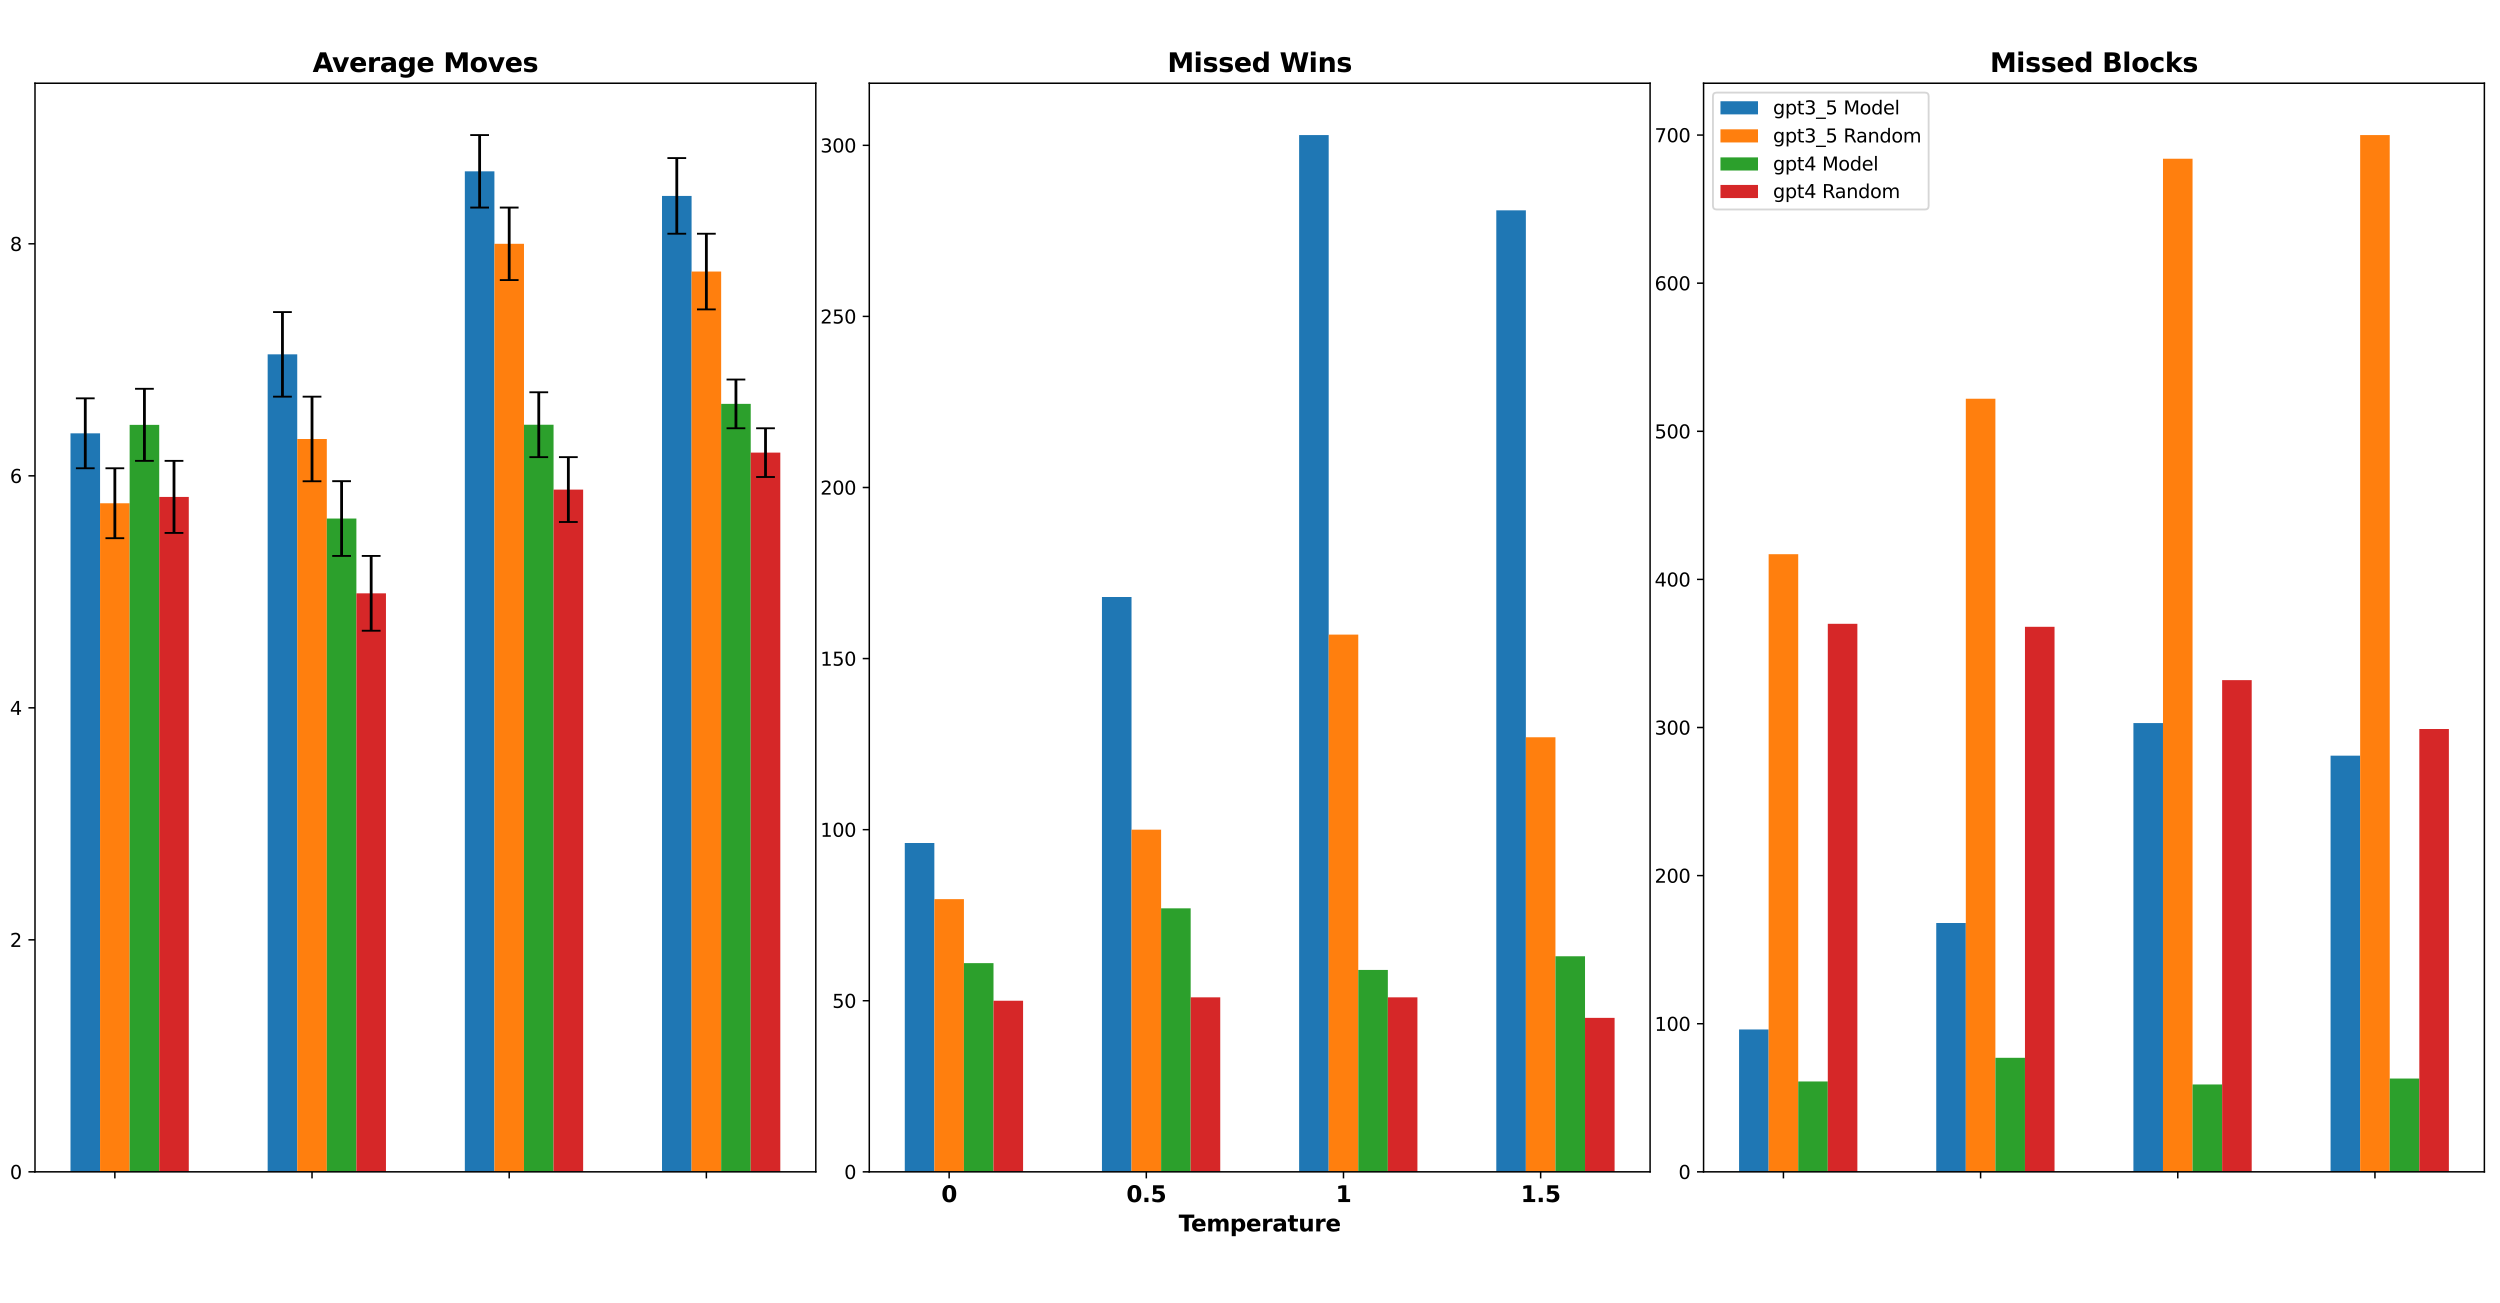 <?xml version="1.0" encoding="utf-8" standalone="no"?>
<!DOCTYPE svg PUBLIC "-//W3C//DTD SVG 1.1//EN"
  "http://www.w3.org/Graphics/SVG/1.1/DTD/svg11.dtd">
<svg xmlns:xlink="http://www.w3.org/1999/xlink" width="1332pt" height="694.08pt" viewBox="0 0 1332 694.08" xmlns="http://www.w3.org/2000/svg" version="1.1">
 <defs>
  <style type="text/css">*{stroke-linejoin: round; stroke-linecap: butt}</style>
 </defs>
 <g id="figure_1">
  <g id="patch_1">
   <path d="M 0 694.08 
L 1332 694.08 
L 1332 0 
L 0 0 
z
" style="fill: #ffffff"/>
  </g>
  <g id="axes_1">
   <g id="patch_2">
    <path d="M 18.646 624.351 
L 434.658 624.351 
L 434.658 44.344 
L 18.646 44.344 
z
" style="fill: #ffffff"/>
   </g>
   <g id="patch_3">
    <path d="M 37.556 624.351 
L 53.314 624.351 
L 53.314 230.863 
L 37.556 230.863 
z
" clip-path="url(#pabd23b7f1b)" style="fill: #1f77b4"/>
   </g>
   <g id="patch_4">
    <path d="M 142.609 624.351 
L 158.367 624.351 
L 158.367 188.803 
L 142.609 188.803 
z
" clip-path="url(#pabd23b7f1b)" style="fill: #1f77b4"/>
   </g>
   <g id="patch_5">
    <path d="M 247.663 624.351 
L 263.421 624.351 
L 263.421 91.278 
L 247.663 91.278 
z
" clip-path="url(#pabd23b7f1b)" style="fill: #1f77b4"/>
   </g>
   <g id="patch_6">
    <path d="M 352.716 624.351 
L 368.474 624.351 
L 368.474 104.378 
L 352.716 104.378 
z
" clip-path="url(#pabd23b7f1b)" style="fill: #1f77b4"/>
   </g>
   <g id="patch_7">
    <path d="M 53.314 624.351 
L 69.072 624.351 
L 69.072 268.127 
L 53.314 268.127 
z
" clip-path="url(#pabd23b7f1b)" style="fill: #ff7f0e"/>
   </g>
   <g id="patch_8">
    <path d="M 158.367 624.351 
L 174.125 624.351 
L 174.125 233.885 
L 158.367 233.885 
z
" clip-path="url(#pabd23b7f1b)" style="fill: #ff7f0e"/>
   </g>
   <g id="patch_9">
    <path d="M 263.421 624.351 
L 279.179 624.351 
L 279.179 129.906 
L 263.421 129.906 
z
" clip-path="url(#pabd23b7f1b)" style="fill: #ff7f0e"/>
   </g>
   <g id="patch_10">
    <path d="M 368.474 624.351 
L 384.232 624.351 
L 384.232 144.686 
L 368.474 144.686 
z
" clip-path="url(#pabd23b7f1b)" style="fill: #ff7f0e"/>
   </g>
   <g id="patch_11">
    <path d="M 69.072 624.351 
L 84.83 624.351 
L 84.83 226.36 
L 69.072 226.36 
z
" clip-path="url(#pabd23b7f1b)" style="fill: #2ca02c"/>
   </g>
   <g id="patch_12">
    <path d="M 174.125 624.351 
L 189.883 624.351 
L 189.883 276.288 
L 174.125 276.288 
z
" clip-path="url(#pabd23b7f1b)" style="fill: #2ca02c"/>
   </g>
   <g id="patch_13">
    <path d="M 279.179 624.351 
L 294.937 624.351 
L 294.937 226.281 
L 279.179 226.281 
z
" clip-path="url(#pabd23b7f1b)" style="fill: #2ca02c"/>
   </g>
   <g id="patch_14">
    <path d="M 384.232 624.351 
L 399.99 624.351 
L 399.99 215.198 
L 384.232 215.198 
z
" clip-path="url(#pabd23b7f1b)" style="fill: #2ca02c"/>
   </g>
   <g id="patch_15">
    <path d="M 84.83 624.351 
L 100.588 624.351 
L 100.588 264.755 
L 84.83 264.755 
z
" clip-path="url(#pabd23b7f1b)" style="fill: #d62728"/>
   </g>
   <g id="patch_16">
    <path d="M 189.883 624.351 
L 205.641 624.351 
L 205.641 316.136 
L 189.883 316.136 
z
" clip-path="url(#pabd23b7f1b)" style="fill: #d62728"/>
   </g>
   <g id="patch_17">
    <path d="M 294.937 624.351 
L 310.695 624.351 
L 310.695 260.85 
L 294.937 260.85 
z
" clip-path="url(#pabd23b7f1b)" style="fill: #d62728"/>
   </g>
   <g id="patch_18">
    <path d="M 399.99 624.351 
L 415.748 624.351 
L 415.748 241.156 
L 399.99 241.156 
z
" clip-path="url(#pabd23b7f1b)" style="fill: #d62728"/>
   </g>
   <g id="matplotlib.axis_1">
    <g id="xtick_1">
     <g id="line2d_1">
      <defs>
       <path id="mb12dd2decf" d="M 0 0 
L 0 3.5 
" style="stroke: #000000; stroke-width: 0.8"/>
      </defs>
      <g>
       <use xlink:href="#mb12dd2decf" x="61.193" y="624.351" style="stroke: #000000; stroke-width: 0.8"/>
      </g>
     </g>
    </g>
    <g id="xtick_2">
     <g id="line2d_2">
      <g>
       <use xlink:href="#mb12dd2decf" x="166.246" y="624.351" style="stroke: #000000; stroke-width: 0.8"/>
      </g>
     </g>
    </g>
    <g id="xtick_3">
     <g id="line2d_3">
      <g>
       <use xlink:href="#mb12dd2decf" x="271.3" y="624.351" style="stroke: #000000; stroke-width: 0.8"/>
      </g>
     </g>
    </g>
    <g id="xtick_4">
     <g id="line2d_4">
      <g>
       <use xlink:href="#mb12dd2decf" x="376.353" y="624.351" style="stroke: #000000; stroke-width: 0.8"/>
      </g>
     </g>
    </g>
   </g>
   <g id="matplotlib.axis_2">
    <g id="ytick_1">
     <g id="line2d_5">
      <defs>
       <path id="m18d00d51e4" d="M 0 0 
L -3.5 0 
" style="stroke: #000000; stroke-width: 0.8"/>
      </defs>
      <g>
       <use xlink:href="#m18d00d51e4" x="18.646" y="624.351" style="stroke: #000000; stroke-width: 0.8"/>
      </g>
     </g>
     <g id="text_1">
      <!-- 0 -->
      <g transform="translate(5.284 628.15) scale(0.1 -0.1)">
       <defs>
        <path id="DejaVuSans-30" d="M 2034 4250 
Q 1547 4250 1301 3770 
Q 1056 3291 1056 2328 
Q 1056 1369 1301 889 
Q 1547 409 2034 409 
Q 2525 409 2770 889 
Q 3016 1369 3016 2328 
Q 3016 3291 2770 3770 
Q 2525 4250 2034 4250 
z
M 2034 4750 
Q 2819 4750 3233 4129 
Q 3647 3509 3647 2328 
Q 3647 1150 3233 529 
Q 2819 -91 2034 -91 
Q 1250 -91 836 529 
Q 422 1150 422 2328 
Q 422 3509 836 4129 
Q 1250 4750 2034 4750 
z
" transform="scale(0.016)"/>
       </defs>
       <use xlink:href="#DejaVuSans-30"/>
      </g>
     </g>
    </g>
    <g id="ytick_2">
     <g id="line2d_6">
      <g>
       <use xlink:href="#m18d00d51e4" x="18.646" y="500.74" style="stroke: #000000; stroke-width: 0.8"/>
      </g>
     </g>
     <g id="text_2">
      <!-- 2 -->
      <g transform="translate(5.284 504.539) scale(0.1 -0.1)">
       <defs>
        <path id="DejaVuSans-32" d="M 1228 531 
L 3431 531 
L 3431 0 
L 469 0 
L 469 531 
Q 828 903 1448 1529 
Q 2069 2156 2228 2338 
Q 2531 2678 2651 2914 
Q 2772 3150 2772 3378 
Q 2772 3750 2511 3984 
Q 2250 4219 1831 4219 
Q 1534 4219 1204 4116 
Q 875 4013 500 3803 
L 500 4441 
Q 881 4594 1212 4672 
Q 1544 4750 1819 4750 
Q 2544 4750 2975 4387 
Q 3406 4025 3406 3419 
Q 3406 3131 3298 2873 
Q 3191 2616 2906 2266 
Q 2828 2175 2409 1742 
Q 1991 1309 1228 531 
z
" transform="scale(0.016)"/>
       </defs>
       <use xlink:href="#DejaVuSans-32"/>
      </g>
     </g>
    </g>
    <g id="ytick_3">
     <g id="line2d_7">
      <g>
       <use xlink:href="#m18d00d51e4" x="18.646" y="377.128" style="stroke: #000000; stroke-width: 0.8"/>
      </g>
     </g>
     <g id="text_3">
      <!-- 4 -->
      <g transform="translate(5.284 380.928) scale(0.1 -0.1)">
       <defs>
        <path id="DejaVuSans-34" d="M 2419 4116 
L 825 1625 
L 2419 1625 
L 2419 4116 
z
M 2253 4666 
L 3047 4666 
L 3047 1625 
L 3713 1625 
L 3713 1100 
L 3047 1100 
L 3047 0 
L 2419 0 
L 2419 1100 
L 313 1100 
L 313 1709 
L 2253 4666 
z
" transform="scale(0.016)"/>
       </defs>
       <use xlink:href="#DejaVuSans-34"/>
      </g>
     </g>
    </g>
    <g id="ytick_4">
     <g id="line2d_8">
      <g>
       <use xlink:href="#m18d00d51e4" x="18.646" y="253.517" style="stroke: #000000; stroke-width: 0.8"/>
      </g>
     </g>
     <g id="text_4">
      <!-- 6 -->
      <g transform="translate(5.284 257.316) scale(0.1 -0.1)">
       <defs>
        <path id="DejaVuSans-36" d="M 2113 2584 
Q 1688 2584 1439 2293 
Q 1191 2003 1191 1497 
Q 1191 994 1439 701 
Q 1688 409 2113 409 
Q 2538 409 2786 701 
Q 3034 994 3034 1497 
Q 3034 2003 2786 2293 
Q 2538 2584 2113 2584 
z
M 3366 4563 
L 3366 3988 
Q 3128 4100 2886 4159 
Q 2644 4219 2406 4219 
Q 1781 4219 1451 3797 
Q 1122 3375 1075 2522 
Q 1259 2794 1537 2939 
Q 1816 3084 2150 3084 
Q 2853 3084 3261 2657 
Q 3669 2231 3669 1497 
Q 3669 778 3244 343 
Q 2819 -91 2113 -91 
Q 1303 -91 875 529 
Q 447 1150 447 2328 
Q 447 3434 972 4092 
Q 1497 4750 2381 4750 
Q 2619 4750 2861 4703 
Q 3103 4656 3366 4563 
z
" transform="scale(0.016)"/>
       </defs>
       <use xlink:href="#DejaVuSans-36"/>
      </g>
     </g>
    </g>
    <g id="ytick_5">
     <g id="line2d_9">
      <g>
       <use xlink:href="#m18d00d51e4" x="18.646" y="129.906" style="stroke: #000000; stroke-width: 0.8"/>
      </g>
     </g>
     <g id="text_5">
      <!-- 8 -->
      <g transform="translate(5.284 133.705) scale(0.1 -0.1)">
       <defs>
        <path id="DejaVuSans-38" d="M 2034 2216 
Q 1584 2216 1326 1975 
Q 1069 1734 1069 1313 
Q 1069 891 1326 650 
Q 1584 409 2034 409 
Q 2484 409 2743 651 
Q 3003 894 3003 1313 
Q 3003 1734 2745 1975 
Q 2488 2216 2034 2216 
z
M 1403 2484 
Q 997 2584 770 2862 
Q 544 3141 544 3541 
Q 544 4100 942 4425 
Q 1341 4750 2034 4750 
Q 2731 4750 3128 4425 
Q 3525 4100 3525 3541 
Q 3525 3141 3298 2862 
Q 3072 2584 2669 2484 
Q 3125 2378 3379 2068 
Q 3634 1759 3634 1313 
Q 3634 634 3220 271 
Q 2806 -91 2034 -91 
Q 1263 -91 848 271 
Q 434 634 434 1313 
Q 434 1759 690 2068 
Q 947 2378 1403 2484 
z
M 1172 3481 
Q 1172 3119 1398 2916 
Q 1625 2713 2034 2713 
Q 2441 2713 2670 2916 
Q 2900 3119 2900 3481 
Q 2900 3844 2670 4047 
Q 2441 4250 2034 4250 
Q 1625 4250 1398 4047 
Q 1172 3844 1172 3481 
z
" transform="scale(0.016)"/>
       </defs>
       <use xlink:href="#DejaVuSans-38"/>
      </g>
     </g>
    </g>
   </g>
   <g id="LineCollection_1">
    <path d="M 45.435 249.495 
L 45.435 212.231 
" clip-path="url(#pabd23b7f1b)" style="fill: none; stroke: #000000; stroke-width: 1.5"/>
    <path d="M 150.488 211.344 
L 150.488 166.262 
" clip-path="url(#pabd23b7f1b)" style="fill: none; stroke: #000000; stroke-width: 1.5"/>
    <path d="M 255.542 110.592 
L 255.542 71.963 
" clip-path="url(#pabd23b7f1b)" style="fill: none; stroke: #000000; stroke-width: 1.5"/>
    <path d="M 360.595 124.532 
L 360.595 84.224 
" clip-path="url(#pabd23b7f1b)" style="fill: none; stroke: #000000; stroke-width: 1.5"/>
   </g>
   <g id="line2d_10">
    <defs>
     <path id="m3bf0e0db6a" d="M 5 0 
L -5 -0 
" style="stroke: #000000"/>
    </defs>
    <g clip-path="url(#pabd23b7f1b)">
     <use xlink:href="#m3bf0e0db6a" x="45.435" y="249.495" style="stroke: #000000"/>
     <use xlink:href="#m3bf0e0db6a" x="150.488" y="211.344" style="stroke: #000000"/>
     <use xlink:href="#m3bf0e0db6a" x="255.542" y="110.592" style="stroke: #000000"/>
     <use xlink:href="#m3bf0e0db6a" x="360.595" y="124.532" style="stroke: #000000"/>
    </g>
   </g>
   <g id="line2d_11">
    <g clip-path="url(#pabd23b7f1b)">
     <use xlink:href="#m3bf0e0db6a" x="45.435" y="212.231" style="stroke: #000000"/>
     <use xlink:href="#m3bf0e0db6a" x="150.488" y="166.262" style="stroke: #000000"/>
     <use xlink:href="#m3bf0e0db6a" x="255.542" y="71.963" style="stroke: #000000"/>
     <use xlink:href="#m3bf0e0db6a" x="360.595" y="84.224" style="stroke: #000000"/>
    </g>
   </g>
   <g id="LineCollection_2">
    <path d="M 61.193 286.759 
L 61.193 249.495 
" clip-path="url(#pabd23b7f1b)" style="fill: none; stroke: #000000; stroke-width: 1.5"/>
    <path d="M 166.246 256.426 
L 166.246 211.344 
" clip-path="url(#pabd23b7f1b)" style="fill: none; stroke: #000000; stroke-width: 1.5"/>
    <path d="M 271.3 149.22 
L 271.3 110.592 
" clip-path="url(#pabd23b7f1b)" style="fill: none; stroke: #000000; stroke-width: 1.5"/>
    <path d="M 376.353 164.84 
L 376.353 124.532 
" clip-path="url(#pabd23b7f1b)" style="fill: none; stroke: #000000; stroke-width: 1.5"/>
   </g>
   <g id="line2d_12">
    <g clip-path="url(#pabd23b7f1b)">
     <use xlink:href="#m3bf0e0db6a" x="61.193" y="286.759" style="stroke: #000000"/>
     <use xlink:href="#m3bf0e0db6a" x="166.246" y="256.426" style="stroke: #000000"/>
     <use xlink:href="#m3bf0e0db6a" x="271.3" y="149.22" style="stroke: #000000"/>
     <use xlink:href="#m3bf0e0db6a" x="376.353" y="164.84" style="stroke: #000000"/>
    </g>
   </g>
   <g id="line2d_13">
    <g clip-path="url(#pabd23b7f1b)">
     <use xlink:href="#m3bf0e0db6a" x="61.193" y="249.495" style="stroke: #000000"/>
     <use xlink:href="#m3bf0e0db6a" x="166.246" y="211.344" style="stroke: #000000"/>
     <use xlink:href="#m3bf0e0db6a" x="271.3" y="110.592" style="stroke: #000000"/>
     <use xlink:href="#m3bf0e0db6a" x="376.353" y="124.532" style="stroke: #000000"/>
    </g>
   </g>
   <g id="LineCollection_3">
    <path d="M 76.951 245.557 
L 76.951 207.163 
" clip-path="url(#pabd23b7f1b)" style="fill: none; stroke: #000000; stroke-width: 1.5"/>
    <path d="M 182.004 296.212 
L 182.004 256.364 
" clip-path="url(#pabd23b7f1b)" style="fill: none; stroke: #000000; stroke-width: 1.5"/>
    <path d="M 287.058 243.565 
L 287.058 208.996 
" clip-path="url(#pabd23b7f1b)" style="fill: none; stroke: #000000; stroke-width: 1.5"/>
    <path d="M 392.111 228.177 
L 392.111 202.219 
" clip-path="url(#pabd23b7f1b)" style="fill: none; stroke: #000000; stroke-width: 1.5"/>
   </g>
   <g id="line2d_14">
    <g clip-path="url(#pabd23b7f1b)">
     <use xlink:href="#m3bf0e0db6a" x="76.951" y="245.557" style="stroke: #000000"/>
     <use xlink:href="#m3bf0e0db6a" x="182.004" y="296.212" style="stroke: #000000"/>
     <use xlink:href="#m3bf0e0db6a" x="287.058" y="243.565" style="stroke: #000000"/>
     <use xlink:href="#m3bf0e0db6a" x="392.111" y="228.177" style="stroke: #000000"/>
    </g>
   </g>
   <g id="line2d_15">
    <g clip-path="url(#pabd23b7f1b)">
     <use xlink:href="#m3bf0e0db6a" x="76.951" y="207.163" style="stroke: #000000"/>
     <use xlink:href="#m3bf0e0db6a" x="182.004" y="256.364" style="stroke: #000000"/>
     <use xlink:href="#m3bf0e0db6a" x="287.058" y="208.996" style="stroke: #000000"/>
     <use xlink:href="#m3bf0e0db6a" x="392.111" y="202.219" style="stroke: #000000"/>
    </g>
   </g>
   <g id="LineCollection_4">
    <path d="M 92.709 283.952 
L 92.709 245.557 
" clip-path="url(#pabd23b7f1b)" style="fill: none; stroke: #000000; stroke-width: 1.5"/>
    <path d="M 197.762 336.06 
L 197.762 296.212 
" clip-path="url(#pabd23b7f1b)" style="fill: none; stroke: #000000; stroke-width: 1.5"/>
    <path d="M 302.816 278.135 
L 302.816 243.565 
" clip-path="url(#pabd23b7f1b)" style="fill: none; stroke: #000000; stroke-width: 1.5"/>
    <path d="M 407.869 254.135 
L 407.869 228.177 
" clip-path="url(#pabd23b7f1b)" style="fill: none; stroke: #000000; stroke-width: 1.5"/>
   </g>
   <g id="line2d_16">
    <g clip-path="url(#pabd23b7f1b)">
     <use xlink:href="#m3bf0e0db6a" x="92.709" y="283.952" style="stroke: #000000"/>
     <use xlink:href="#m3bf0e0db6a" x="197.762" y="336.06" style="stroke: #000000"/>
     <use xlink:href="#m3bf0e0db6a" x="302.816" y="278.135" style="stroke: #000000"/>
     <use xlink:href="#m3bf0e0db6a" x="407.869" y="254.135" style="stroke: #000000"/>
    </g>
   </g>
   <g id="line2d_17">
    <g clip-path="url(#pabd23b7f1b)">
     <use xlink:href="#m3bf0e0db6a" x="92.709" y="245.557" style="stroke: #000000"/>
     <use xlink:href="#m3bf0e0db6a" x="197.762" y="296.212" style="stroke: #000000"/>
     <use xlink:href="#m3bf0e0db6a" x="302.816" y="243.565" style="stroke: #000000"/>
     <use xlink:href="#m3bf0e0db6a" x="407.869" y="228.177" style="stroke: #000000"/>
    </g>
   </g>
   <g id="patch_19">
    <path d="M 18.646 624.351 
L 18.646 44.344 
" style="fill: none; stroke: #000000; stroke-width: 0.8; stroke-linejoin: miter; stroke-linecap: square"/>
   </g>
   <g id="patch_20">
    <path d="M 434.658 624.351 
L 434.658 44.344 
" style="fill: none; stroke: #000000; stroke-width: 0.8; stroke-linejoin: miter; stroke-linecap: square"/>
   </g>
   <g id="patch_21">
    <path d="M 18.646 624.351 
L 434.658 624.351 
" style="fill: none; stroke: #000000; stroke-width: 0.8; stroke-linejoin: miter; stroke-linecap: square"/>
   </g>
   <g id="patch_22">
    <path d="M 18.646 44.344 
L 434.658 44.344 
" style="fill: none; stroke: #000000; stroke-width: 0.8; stroke-linejoin: miter; stroke-linecap: square"/>
   </g>
   <g id="text_6">
    <!-- Average Moves -->
    <g transform="translate(166.554 38.344) scale(0.14 -0.14)">
     <defs>
      <path id="DejaVuSans-Bold-41" d="M 3419 850 
L 1538 850 
L 1241 0 
L 31 0 
L 1759 4666 
L 3194 4666 
L 4922 0 
L 3713 0 
L 3419 850 
z
M 1838 1716 
L 3116 1716 
L 2478 3572 
L 1838 1716 
z
" transform="scale(0.016)"/>
      <path id="DejaVuSans-Bold-76" d="M 97 3500 
L 1216 3500 
L 2088 1081 
L 2956 3500 
L 4078 3500 
L 2700 0 
L 1472 0 
L 97 3500 
z
" transform="scale(0.016)"/>
      <path id="DejaVuSans-Bold-65" d="M 4031 1759 
L 4031 1441 
L 1416 1441 
Q 1456 1047 1700 850 
Q 1944 653 2381 653 
Q 2734 653 3104 758 
Q 3475 863 3866 1075 
L 3866 213 
Q 3469 63 3072 -14 
Q 2675 -91 2278 -91 
Q 1328 -91 801 392 
Q 275 875 275 1747 
Q 275 2603 792 3093 
Q 1309 3584 2216 3584 
Q 3041 3584 3536 3087 
Q 4031 2591 4031 1759 
z
M 2881 2131 
Q 2881 2450 2695 2645 
Q 2509 2841 2209 2841 
Q 1884 2841 1681 2658 
Q 1478 2475 1428 2131 
L 2881 2131 
z
" transform="scale(0.016)"/>
      <path id="DejaVuSans-Bold-72" d="M 3138 2547 
Q 2991 2616 2845 2648 
Q 2700 2681 2553 2681 
Q 2122 2681 1889 2404 
Q 1656 2128 1656 1613 
L 1656 0 
L 538 0 
L 538 3500 
L 1656 3500 
L 1656 2925 
Q 1872 3269 2151 3426 
Q 2431 3584 2822 3584 
Q 2878 3584 2943 3579 
Q 3009 3575 3134 3559 
L 3138 2547 
z
" transform="scale(0.016)"/>
      <path id="DejaVuSans-Bold-61" d="M 2106 1575 
Q 1756 1575 1579 1456 
Q 1403 1338 1403 1106 
Q 1403 894 1545 773 
Q 1688 653 1941 653 
Q 2256 653 2472 879 
Q 2688 1106 2688 1447 
L 2688 1575 
L 2106 1575 
z
M 3816 1997 
L 3816 0 
L 2688 0 
L 2688 519 
Q 2463 200 2181 54 
Q 1900 -91 1497 -91 
Q 953 -91 614 226 
Q 275 544 275 1050 
Q 275 1666 698 1953 
Q 1122 2241 2028 2241 
L 2688 2241 
L 2688 2328 
Q 2688 2594 2478 2717 
Q 2269 2841 1825 2841 
Q 1466 2841 1156 2769 
Q 847 2697 581 2553 
L 581 3406 
Q 941 3494 1303 3539 
Q 1666 3584 2028 3584 
Q 2975 3584 3395 3211 
Q 3816 2838 3816 1997 
z
" transform="scale(0.016)"/>
      <path id="DejaVuSans-Bold-67" d="M 2919 594 
Q 2688 288 2409 144 
Q 2131 0 1766 0 
Q 1125 0 706 504 
Q 288 1009 288 1791 
Q 288 2575 706 3076 
Q 1125 3578 1766 3578 
Q 2131 3578 2409 3434 
Q 2688 3291 2919 2981 
L 2919 3500 
L 4044 3500 
L 4044 353 
Q 4044 -491 3511 -936 
Q 2978 -1381 1966 -1381 
Q 1638 -1381 1331 -1331 
Q 1025 -1281 716 -1178 
L 716 -306 
Q 1009 -475 1290 -558 
Q 1572 -641 1856 -641 
Q 2406 -641 2662 -400 
Q 2919 -159 2919 353 
L 2919 594 
z
M 2181 2772 
Q 1834 2772 1640 2515 
Q 1447 2259 1447 1791 
Q 1447 1309 1634 1061 
Q 1822 813 2181 813 
Q 2531 813 2725 1069 
Q 2919 1325 2919 1791 
Q 2919 2259 2725 2515 
Q 2531 2772 2181 2772 
z
" transform="scale(0.016)"/>
      <path id="DejaVuSans-Bold-20" transform="scale(0.016)"/>
      <path id="DejaVuSans-Bold-4d" d="M 588 4666 
L 2119 4666 
L 3181 2169 
L 4250 4666 
L 5778 4666 
L 5778 0 
L 4641 0 
L 4641 3413 
L 3566 897 
L 2803 897 
L 1728 3413 
L 1728 0 
L 588 0 
L 588 4666 
z
" transform="scale(0.016)"/>
      <path id="DejaVuSans-Bold-6f" d="M 2203 2784 
Q 1831 2784 1636 2517 
Q 1441 2250 1441 1747 
Q 1441 1244 1636 976 
Q 1831 709 2203 709 
Q 2569 709 2762 976 
Q 2956 1244 2956 1747 
Q 2956 2250 2762 2517 
Q 2569 2784 2203 2784 
z
M 2203 3584 
Q 3106 3584 3614 3096 
Q 4122 2609 4122 1747 
Q 4122 884 3614 396 
Q 3106 -91 2203 -91 
Q 1297 -91 786 396 
Q 275 884 275 1747 
Q 275 2609 786 3096 
Q 1297 3584 2203 3584 
z
" transform="scale(0.016)"/>
      <path id="DejaVuSans-Bold-73" d="M 3272 3391 
L 3272 2541 
Q 2913 2691 2578 2766 
Q 2244 2841 1947 2841 
Q 1628 2841 1473 2761 
Q 1319 2681 1319 2516 
Q 1319 2381 1436 2309 
Q 1553 2238 1856 2203 
L 2053 2175 
Q 2913 2066 3209 1816 
Q 3506 1566 3506 1031 
Q 3506 472 3093 190 
Q 2681 -91 1863 -91 
Q 1516 -91 1145 -36 
Q 775 19 384 128 
L 384 978 
Q 719 816 1070 734 
Q 1422 653 1784 653 
Q 2113 653 2278 743 
Q 2444 834 2444 1013 
Q 2444 1163 2330 1236 
Q 2216 1309 1875 1350 
L 1678 1375 
Q 931 1469 631 1722 
Q 331 1975 331 2491 
Q 331 3047 712 3315 
Q 1094 3584 1881 3584 
Q 2191 3584 2531 3537 
Q 2872 3491 3272 3391 
z
" transform="scale(0.016)"/>
     </defs>
     <use xlink:href="#DejaVuSans-Bold-41"/>
     <use xlink:href="#DejaVuSans-Bold-76" x="73.768"/>
     <use xlink:href="#DejaVuSans-Bold-65" x="138.953"/>
     <use xlink:href="#DejaVuSans-Bold-72" x="206.775"/>
     <use xlink:href="#DejaVuSans-Bold-61" x="256.092"/>
     <use xlink:href="#DejaVuSans-Bold-67" x="323.572"/>
     <use xlink:href="#DejaVuSans-Bold-65" x="395.154"/>
     <use xlink:href="#DejaVuSans-Bold-20" x="462.977"/>
     <use xlink:href="#DejaVuSans-Bold-4d" x="497.791"/>
     <use xlink:href="#DejaVuSans-Bold-6f" x="597.303"/>
     <use xlink:href="#DejaVuSans-Bold-76" x="666.004"/>
     <use xlink:href="#DejaVuSans-Bold-65" x="731.189"/>
     <use xlink:href="#DejaVuSans-Bold-73" x="799.012"/>
    </g>
   </g>
  </g>
  <g id="axes_2">
   <g id="patch_23">
    <path d="M 463.155 624.351 
L 879.166 624.351 
L 879.166 44.344 
L 463.155 44.344 
z
" style="fill: #ffffff"/>
   </g>
   <g id="patch_24">
    <path d="M 482.065 624.351 
L 497.823 624.351 
L 497.823 449.155 
L 482.065 449.155 
z
" clip-path="url(#pc191972fa5)" style="fill: #1f77b4"/>
   </g>
   <g id="patch_25">
    <path d="M 587.118 624.351 
L 602.876 624.351 
L 602.876 318.077 
L 587.118 318.077 
z
" clip-path="url(#pc191972fa5)" style="fill: #1f77b4"/>
   </g>
   <g id="patch_26">
    <path d="M 692.171 624.351 
L 707.929 624.351 
L 707.929 71.963 
L 692.171 71.963 
z
" clip-path="url(#pc191972fa5)" style="fill: #1f77b4"/>
   </g>
   <g id="patch_27">
    <path d="M 797.225 624.351 
L 812.983 624.351 
L 812.983 112.071 
L 797.225 112.071 
z
" clip-path="url(#pc191972fa5)" style="fill: #1f77b4"/>
   </g>
   <g id="patch_28">
    <path d="M 497.823 624.351 
L 513.581 624.351 
L 513.581 479.053 
L 497.823 479.053 
z
" clip-path="url(#pc191972fa5)" style="fill: #ff7f0e"/>
   </g>
   <g id="patch_29">
    <path d="M 602.876 624.351 
L 618.634 624.351 
L 618.634 442.045 
L 602.876 442.045 
z
" clip-path="url(#pc191972fa5)" style="fill: #ff7f0e"/>
   </g>
   <g id="patch_30">
    <path d="M 707.929 624.351 
L 723.687 624.351 
L 723.687 338.13 
L 707.929 338.13 
z
" clip-path="url(#pc191972fa5)" style="fill: #ff7f0e"/>
   </g>
   <g id="patch_31">
    <path d="M 812.983 624.351 
L 828.741 624.351 
L 828.741 392.822 
L 812.983 392.822 
z
" clip-path="url(#pc191972fa5)" style="fill: #ff7f0e"/>
   </g>
   <g id="patch_32">
    <path d="M 513.581 624.351 
L 529.339 624.351 
L 529.339 513.144 
L 513.581 513.144 
z
" clip-path="url(#pc191972fa5)" style="fill: #2ca02c"/>
   </g>
   <g id="patch_33">
    <path d="M 618.634 624.351 
L 634.392 624.351 
L 634.392 483.975 
L 618.634 483.975 
z
" clip-path="url(#pc191972fa5)" style="fill: #2ca02c"/>
   </g>
   <g id="patch_34">
    <path d="M 723.687 624.351 
L 739.445 624.351 
L 739.445 516.79 
L 723.687 516.79 
z
" clip-path="url(#pc191972fa5)" style="fill: #2ca02c"/>
   </g>
   <g id="patch_35">
    <path d="M 828.741 624.351 
L 844.499 624.351 
L 844.499 509.498 
L 828.741 509.498 
z
" clip-path="url(#pc191972fa5)" style="fill: #2ca02c"/>
   </g>
   <g id="patch_36">
    <path d="M 529.339 624.351 
L 545.097 624.351 
L 545.097 533.198 
L 529.339 533.198 
z
" clip-path="url(#pc191972fa5)" style="fill: #d62728"/>
   </g>
   <g id="patch_37">
    <path d="M 634.392 624.351 
L 650.15 624.351 
L 650.15 531.375 
L 634.392 531.375 
z
" clip-path="url(#pc191972fa5)" style="fill: #d62728"/>
   </g>
   <g id="patch_38">
    <path d="M 739.445 624.351 
L 755.203 624.351 
L 755.203 531.375 
L 739.445 531.375 
z
" clip-path="url(#pc191972fa5)" style="fill: #d62728"/>
   </g>
   <g id="patch_39">
    <path d="M 844.499 624.351 
L 860.257 624.351 
L 860.257 542.313 
L 844.499 542.313 
z
" clip-path="url(#pc191972fa5)" style="fill: #d62728"/>
   </g>
   <g id="matplotlib.axis_3">
    <g id="xtick_5">
     <g id="line2d_18">
      <g>
       <use xlink:href="#mb12dd2decf" x="505.702" y="624.351" style="stroke: #000000; stroke-width: 0.8"/>
      </g>
     </g>
     <g id="text_7">
      <!-- 0 -->
      <g transform="translate(501.527 640.469) scale(0.12 -0.12)">
       <defs>
        <path id="DejaVuSans-Bold-30" d="M 2944 2338 
Q 2944 3213 2780 3570 
Q 2616 3928 2228 3928 
Q 1841 3928 1675 3570 
Q 1509 3213 1509 2338 
Q 1509 1453 1675 1090 
Q 1841 728 2228 728 
Q 2613 728 2778 1090 
Q 2944 1453 2944 2338 
z
M 4147 2328 
Q 4147 1169 3647 539 
Q 3147 -91 2228 -91 
Q 1306 -91 806 539 
Q 306 1169 306 2328 
Q 306 3491 806 4120 
Q 1306 4750 2228 4750 
Q 3147 4750 3647 4120 
Q 4147 3491 4147 2328 
z
" transform="scale(0.016)"/>
       </defs>
       <use xlink:href="#DejaVuSans-Bold-30"/>
      </g>
     </g>
    </g>
    <g id="xtick_6">
     <g id="line2d_19">
      <g>
       <use xlink:href="#mb12dd2decf" x="610.755" y="624.351" style="stroke: #000000; stroke-width: 0.8"/>
      </g>
     </g>
     <g id="text_8">
      <!-- 0.5 -->
      <g transform="translate(600.127 640.469) scale(0.12 -0.12)">
       <defs>
        <path id="DejaVuSans-Bold-2e" d="M 653 1209 
L 1778 1209 
L 1778 0 
L 653 0 
L 653 1209 
z
" transform="scale(0.016)"/>
        <path id="DejaVuSans-Bold-35" d="M 678 4666 
L 3669 4666 
L 3669 3781 
L 1638 3781 
L 1638 3059 
Q 1775 3097 1914 3117 
Q 2053 3138 2203 3138 
Q 3056 3138 3531 2711 
Q 4006 2284 4006 1522 
Q 4006 766 3489 337 
Q 2972 -91 2053 -91 
Q 1656 -91 1267 -14 
Q 878 63 494 219 
L 494 1166 
Q 875 947 1217 837 
Q 1559 728 1863 728 
Q 2300 728 2551 942 
Q 2803 1156 2803 1522 
Q 2803 1891 2551 2103 
Q 2300 2316 1863 2316 
Q 1603 2316 1309 2248 
Q 1016 2181 678 2041 
L 678 4666 
z
" transform="scale(0.016)"/>
       </defs>
       <use xlink:href="#DejaVuSans-Bold-30"/>
       <use xlink:href="#DejaVuSans-Bold-2e" x="69.58"/>
       <use xlink:href="#DejaVuSans-Bold-35" x="107.568"/>
      </g>
     </g>
    </g>
    <g id="xtick_7">
     <g id="line2d_20">
      <g>
       <use xlink:href="#mb12dd2decf" x="715.808" y="624.351" style="stroke: #000000; stroke-width: 0.8"/>
      </g>
     </g>
     <g id="text_9">
      <!-- 1 -->
      <g transform="translate(711.634 640.469) scale(0.12 -0.12)">
       <defs>
        <path id="DejaVuSans-Bold-31" d="M 750 831 
L 1813 831 
L 1813 3847 
L 722 3622 
L 722 4441 
L 1806 4666 
L 2950 4666 
L 2950 831 
L 4013 831 
L 4013 0 
L 750 0 
L 750 831 
z
" transform="scale(0.016)"/>
       </defs>
       <use xlink:href="#DejaVuSans-Bold-31"/>
      </g>
     </g>
    </g>
    <g id="xtick_8">
     <g id="line2d_21">
      <g>
       <use xlink:href="#mb12dd2decf" x="820.862" y="624.351" style="stroke: #000000; stroke-width: 0.8"/>
      </g>
     </g>
     <g id="text_10">
      <!-- 1.5 -->
      <g transform="translate(810.233 640.469) scale(0.12 -0.12)">
       <use xlink:href="#DejaVuSans-Bold-31"/>
       <use xlink:href="#DejaVuSans-Bold-2e" x="69.58"/>
       <use xlink:href="#DejaVuSans-Bold-35" x="107.568"/>
      </g>
     </g>
    </g>
    <g id="text_11">
     <!-- Temperature -->
     <g transform="translate(628.001 656.083) scale(0.12 -0.12)">
      <defs>
       <path id="DejaVuSans-Bold-54" d="M 31 4666 
L 4331 4666 
L 4331 3756 
L 2784 3756 
L 2784 0 
L 1581 0 
L 1581 3756 
L 31 3756 
L 31 4666 
z
" transform="scale(0.016)"/>
       <path id="DejaVuSans-Bold-6d" d="M 3781 2919 
Q 3994 3244 4286 3414 
Q 4578 3584 4928 3584 
Q 5531 3584 5847 3212 
Q 6163 2841 6163 2131 
L 6163 0 
L 5038 0 
L 5038 1825 
Q 5041 1866 5042 1909 
Q 5044 1953 5044 2034 
Q 5044 2406 4934 2573 
Q 4825 2741 4581 2741 
Q 4263 2741 4089 2478 
Q 3916 2216 3909 1719 
L 3909 0 
L 2784 0 
L 2784 1825 
Q 2784 2406 2684 2573 
Q 2584 2741 2328 2741 
Q 2006 2741 1831 2477 
Q 1656 2213 1656 1722 
L 1656 0 
L 531 0 
L 531 3500 
L 1656 3500 
L 1656 2988 
Q 1863 3284 2130 3434 
Q 2397 3584 2719 3584 
Q 3081 3584 3359 3409 
Q 3638 3234 3781 2919 
z
" transform="scale(0.016)"/>
       <path id="DejaVuSans-Bold-70" d="M 1656 506 
L 1656 -1331 
L 538 -1331 
L 538 3500 
L 1656 3500 
L 1656 2988 
Q 1888 3294 2169 3439 
Q 2450 3584 2816 3584 
Q 3463 3584 3878 3070 
Q 4294 2556 4294 1747 
Q 4294 938 3878 423 
Q 3463 -91 2816 -91 
Q 2450 -91 2169 54 
Q 1888 200 1656 506 
z
M 2400 2772 
Q 2041 2772 1848 2508 
Q 1656 2244 1656 1747 
Q 1656 1250 1848 986 
Q 2041 722 2400 722 
Q 2759 722 2948 984 
Q 3138 1247 3138 1747 
Q 3138 2247 2948 2509 
Q 2759 2772 2400 2772 
z
" transform="scale(0.016)"/>
       <path id="DejaVuSans-Bold-74" d="M 1759 4494 
L 1759 3500 
L 2913 3500 
L 2913 2700 
L 1759 2700 
L 1759 1216 
Q 1759 972 1856 886 
Q 1953 800 2241 800 
L 2816 800 
L 2816 0 
L 1856 0 
Q 1194 0 917 276 
Q 641 553 641 1216 
L 641 2700 
L 84 2700 
L 84 3500 
L 641 3500 
L 641 4494 
L 1759 4494 
z
" transform="scale(0.016)"/>
       <path id="DejaVuSans-Bold-75" d="M 500 1363 
L 500 3500 
L 1625 3500 
L 1625 3150 
Q 1625 2866 1622 2436 
Q 1619 2006 1619 1863 
Q 1619 1441 1641 1255 
Q 1663 1069 1716 984 
Q 1784 875 1895 815 
Q 2006 756 2150 756 
Q 2500 756 2700 1025 
Q 2900 1294 2900 1772 
L 2900 3500 
L 4019 3500 
L 4019 0 
L 2900 0 
L 2900 506 
Q 2647 200 2364 54 
Q 2081 -91 1741 -91 
Q 1134 -91 817 281 
Q 500 653 500 1363 
z
" transform="scale(0.016)"/>
      </defs>
      <use xlink:href="#DejaVuSans-Bold-54"/>
      <use xlink:href="#DejaVuSans-Bold-65" x="54.963"/>
      <use xlink:href="#DejaVuSans-Bold-6d" x="122.785"/>
      <use xlink:href="#DejaVuSans-Bold-70" x="226.984"/>
      <use xlink:href="#DejaVuSans-Bold-65" x="298.566"/>
      <use xlink:href="#DejaVuSans-Bold-72" x="366.389"/>
      <use xlink:href="#DejaVuSans-Bold-61" x="415.705"/>
      <use xlink:href="#DejaVuSans-Bold-74" x="483.186"/>
      <use xlink:href="#DejaVuSans-Bold-75" x="530.988"/>
      <use xlink:href="#DejaVuSans-Bold-72" x="602.18"/>
      <use xlink:href="#DejaVuSans-Bold-65" x="651.496"/>
     </g>
    </g>
   </g>
   <g id="matplotlib.axis_4">
    <g id="ytick_6">
     <g id="line2d_22">
      <g>
       <use xlink:href="#m18d00d51e4" x="463.155" y="624.351" style="stroke: #000000; stroke-width: 0.8"/>
      </g>
     </g>
     <g id="text_12">
      <!-- 0 -->
      <g transform="translate(449.793 628.15) scale(0.1 -0.1)">
       <use xlink:href="#DejaVuSans-30"/>
      </g>
     </g>
    </g>
    <g id="ytick_7">
     <g id="line2d_23">
      <g>
       <use xlink:href="#m18d00d51e4" x="463.155" y="533.198" style="stroke: #000000; stroke-width: 0.8"/>
      </g>
     </g>
     <g id="text_13">
      <!-- 50 -->
      <g transform="translate(443.43 536.997) scale(0.1 -0.1)">
       <defs>
        <path id="DejaVuSans-35" d="M 691 4666 
L 3169 4666 
L 3169 4134 
L 1269 4134 
L 1269 2991 
Q 1406 3038 1543 3061 
Q 1681 3084 1819 3084 
Q 2600 3084 3056 2656 
Q 3513 2228 3513 1497 
Q 3513 744 3044 326 
Q 2575 -91 1722 -91 
Q 1428 -91 1123 -41 
Q 819 9 494 109 
L 494 744 
Q 775 591 1075 516 
Q 1375 441 1709 441 
Q 2250 441 2565 725 
Q 2881 1009 2881 1497 
Q 2881 1984 2565 2268 
Q 2250 2553 1709 2553 
Q 1456 2553 1204 2497 
Q 953 2441 691 2322 
L 691 4666 
z
" transform="scale(0.016)"/>
       </defs>
       <use xlink:href="#DejaVuSans-35"/>
       <use xlink:href="#DejaVuSans-30" x="63.623"/>
      </g>
     </g>
    </g>
    <g id="ytick_8">
     <g id="line2d_24">
      <g>
       <use xlink:href="#m18d00d51e4" x="463.155" y="442.045" style="stroke: #000000; stroke-width: 0.8"/>
      </g>
     </g>
     <g id="text_14">
      <!-- 100 -->
      <g transform="translate(437.068 445.844) scale(0.1 -0.1)">
       <defs>
        <path id="DejaVuSans-31" d="M 794 531 
L 1825 531 
L 1825 4091 
L 703 3866 
L 703 4441 
L 1819 4666 
L 2450 4666 
L 2450 531 
L 3481 531 
L 3481 0 
L 794 0 
L 794 531 
z
" transform="scale(0.016)"/>
       </defs>
       <use xlink:href="#DejaVuSans-31"/>
       <use xlink:href="#DejaVuSans-30" x="63.623"/>
       <use xlink:href="#DejaVuSans-30" x="127.246"/>
      </g>
     </g>
    </g>
    <g id="ytick_9">
     <g id="line2d_25">
      <g>
       <use xlink:href="#m18d00d51e4" x="463.155" y="350.892" style="stroke: #000000; stroke-width: 0.8"/>
      </g>
     </g>
     <g id="text_15">
      <!-- 150 -->
      <g transform="translate(437.068 354.691) scale(0.1 -0.1)">
       <use xlink:href="#DejaVuSans-31"/>
       <use xlink:href="#DejaVuSans-35" x="63.623"/>
       <use xlink:href="#DejaVuSans-30" x="127.246"/>
      </g>
     </g>
    </g>
    <g id="ytick_10">
     <g id="line2d_26">
      <g>
       <use xlink:href="#m18d00d51e4" x="463.155" y="259.739" style="stroke: #000000; stroke-width: 0.8"/>
      </g>
     </g>
     <g id="text_16">
      <!-- 200 -->
      <g transform="translate(437.068 263.538) scale(0.1 -0.1)">
       <use xlink:href="#DejaVuSans-32"/>
       <use xlink:href="#DejaVuSans-30" x="63.623"/>
       <use xlink:href="#DejaVuSans-30" x="127.246"/>
      </g>
     </g>
    </g>
    <g id="ytick_11">
     <g id="line2d_27">
      <g>
       <use xlink:href="#m18d00d51e4" x="463.155" y="168.586" style="stroke: #000000; stroke-width: 0.8"/>
      </g>
     </g>
     <g id="text_17">
      <!-- 250 -->
      <g transform="translate(437.068 172.385) scale(0.1 -0.1)">
       <use xlink:href="#DejaVuSans-32"/>
       <use xlink:href="#DejaVuSans-35" x="63.623"/>
       <use xlink:href="#DejaVuSans-30" x="127.246"/>
      </g>
     </g>
    </g>
    <g id="ytick_12">
     <g id="line2d_28">
      <g>
       <use xlink:href="#m18d00d51e4" x="463.155" y="77.433" style="stroke: #000000; stroke-width: 0.8"/>
      </g>
     </g>
     <g id="text_18">
      <!-- 300 -->
      <g transform="translate(437.068 81.232) scale(0.1 -0.1)">
       <defs>
        <path id="DejaVuSans-33" d="M 2597 2516 
Q 3050 2419 3304 2112 
Q 3559 1806 3559 1356 
Q 3559 666 3084 287 
Q 2609 -91 1734 -91 
Q 1441 -91 1130 -33 
Q 819 25 488 141 
L 488 750 
Q 750 597 1062 519 
Q 1375 441 1716 441 
Q 2309 441 2620 675 
Q 2931 909 2931 1356 
Q 2931 1769 2642 2001 
Q 2353 2234 1838 2234 
L 1294 2234 
L 1294 2753 
L 1863 2753 
Q 2328 2753 2575 2939 
Q 2822 3125 2822 3475 
Q 2822 3834 2567 4026 
Q 2313 4219 1838 4219 
Q 1578 4219 1281 4162 
Q 984 4106 628 3988 
L 628 4550 
Q 988 4650 1302 4700 
Q 1616 4750 1894 4750 
Q 2613 4750 3031 4423 
Q 3450 4097 3450 3541 
Q 3450 3153 3228 2886 
Q 3006 2619 2597 2516 
z
" transform="scale(0.016)"/>
       </defs>
       <use xlink:href="#DejaVuSans-33"/>
       <use xlink:href="#DejaVuSans-30" x="63.623"/>
       <use xlink:href="#DejaVuSans-30" x="127.246"/>
      </g>
     </g>
    </g>
   </g>
   <g id="patch_40">
    <path d="M 463.155 624.351 
L 463.155 44.344 
" style="fill: none; stroke: #000000; stroke-width: 0.8; stroke-linejoin: miter; stroke-linecap: square"/>
   </g>
   <g id="patch_41">
    <path d="M 879.166 624.351 
L 879.166 44.344 
" style="fill: none; stroke: #000000; stroke-width: 0.8; stroke-linejoin: miter; stroke-linecap: square"/>
   </g>
   <g id="patch_42">
    <path d="M 463.155 624.351 
L 879.166 624.351 
" style="fill: none; stroke: #000000; stroke-width: 0.8; stroke-linejoin: miter; stroke-linecap: square"/>
   </g>
   <g id="patch_43">
    <path d="M 463.155 44.344 
L 879.166 44.344 
" style="fill: none; stroke: #000000; stroke-width: 0.8; stroke-linejoin: miter; stroke-linecap: square"/>
   </g>
   <g id="text_19">
    <!-- Missed Wins -->
    <g transform="translate(621.998 38.344) scale(0.14 -0.14)">
     <defs>
      <path id="DejaVuSans-Bold-69" d="M 538 3500 
L 1656 3500 
L 1656 0 
L 538 0 
L 538 3500 
z
M 538 4863 
L 1656 4863 
L 1656 3950 
L 538 3950 
L 538 4863 
z
" transform="scale(0.016)"/>
      <path id="DejaVuSans-Bold-64" d="M 2919 2988 
L 2919 4863 
L 4044 4863 
L 4044 0 
L 2919 0 
L 2919 506 
Q 2688 197 2409 53 
Q 2131 -91 1766 -91 
Q 1119 -91 703 423 
Q 288 938 288 1747 
Q 288 2556 703 3070 
Q 1119 3584 1766 3584 
Q 2128 3584 2408 3439 
Q 2688 3294 2919 2988 
z
M 2181 722 
Q 2541 722 2730 984 
Q 2919 1247 2919 1747 
Q 2919 2247 2730 2509 
Q 2541 2772 2181 2772 
Q 1825 2772 1636 2509 
Q 1447 2247 1447 1747 
Q 1447 1247 1636 984 
Q 1825 722 2181 722 
z
" transform="scale(0.016)"/>
      <path id="DejaVuSans-Bold-57" d="M 191 4666 
L 1344 4666 
L 2150 1275 
L 2950 4666 
L 4109 4666 
L 4909 1275 
L 5716 4666 
L 6859 4666 
L 5759 0 
L 4372 0 
L 3525 3547 
L 2688 0 
L 1300 0 
L 191 4666 
z
" transform="scale(0.016)"/>
      <path id="DejaVuSans-Bold-6e" d="M 4056 2131 
L 4056 0 
L 2931 0 
L 2931 347 
L 2931 1631 
Q 2931 2084 2911 2256 
Q 2891 2428 2841 2509 
Q 2775 2619 2662 2680 
Q 2550 2741 2406 2741 
Q 2056 2741 1856 2470 
Q 1656 2200 1656 1722 
L 1656 0 
L 538 0 
L 538 3500 
L 1656 3500 
L 1656 2988 
Q 1909 3294 2193 3439 
Q 2478 3584 2822 3584 
Q 3428 3584 3742 3212 
Q 4056 2841 4056 2131 
z
" transform="scale(0.016)"/>
     </defs>
     <use xlink:href="#DejaVuSans-Bold-4d"/>
     <use xlink:href="#DejaVuSans-Bold-69" x="99.512"/>
     <use xlink:href="#DejaVuSans-Bold-73" x="133.789"/>
     <use xlink:href="#DejaVuSans-Bold-73" x="193.311"/>
     <use xlink:href="#DejaVuSans-Bold-65" x="252.832"/>
     <use xlink:href="#DejaVuSans-Bold-64" x="320.654"/>
     <use xlink:href="#DejaVuSans-Bold-20" x="392.236"/>
     <use xlink:href="#DejaVuSans-Bold-57" x="427.051"/>
     <use xlink:href="#DejaVuSans-Bold-69" x="537.354"/>
     <use xlink:href="#DejaVuSans-Bold-6e" x="571.631"/>
     <use xlink:href="#DejaVuSans-Bold-73" x="642.822"/>
    </g>
   </g>
  </g>
  <g id="axes_3">
   <g id="patch_44">
    <path d="M 907.664 624.351 
L 1323.675 624.351 
L 1323.675 44.344 
L 907.664 44.344 
z
" style="fill: #ffffff"/>
   </g>
   <g id="patch_45">
    <path d="M 926.574 624.351 
L 942.332 624.351 
L 942.332 548.516 
L 926.574 548.516 
z
" clip-path="url(#pae644f58fc)" style="fill: #1f77b4"/>
   </g>
   <g id="patch_46">
    <path d="M 1031.627 624.351 
L 1047.385 624.351 
L 1047.385 491.778 
L 1031.627 491.778 
z
" clip-path="url(#pae644f58fc)" style="fill: #1f77b4"/>
   </g>
   <g id="patch_47">
    <path d="M 1136.68 624.351 
L 1152.438 624.351 
L 1152.438 385.246 
L 1136.68 385.246 
z
" clip-path="url(#pae644f58fc)" style="fill: #1f77b4"/>
   </g>
   <g id="patch_48">
    <path d="M 1241.733 624.351 
L 1257.491 624.351 
L 1257.491 402.607 
L 1241.733 402.607 
z
" clip-path="url(#pae644f58fc)" style="fill: #1f77b4"/>
   </g>
   <g id="patch_49">
    <path d="M 942.332 624.351 
L 958.09 624.351 
L 958.09 295.286 
L 942.332 295.286 
z
" clip-path="url(#pae644f58fc)" style="fill: #ff7f0e"/>
   </g>
   <g id="patch_50">
    <path d="M 1047.385 624.351 
L 1063.143 624.351 
L 1063.143 212.428 
L 1047.385 212.428 
z
" clip-path="url(#pae644f58fc)" style="fill: #ff7f0e"/>
   </g>
   <g id="patch_51">
    <path d="M 1152.438 624.351 
L 1168.196 624.351 
L 1168.196 84.589 
L 1152.438 84.589 
z
" clip-path="url(#pae644f58fc)" style="fill: #ff7f0e"/>
   </g>
   <g id="patch_52">
    <path d="M 1257.491 624.351 
L 1273.249 624.351 
L 1273.249 71.963 
L 1257.491 71.963 
z
" clip-path="url(#pae644f58fc)" style="fill: #ff7f0e"/>
   </g>
   <g id="patch_53">
    <path d="M 958.09 624.351 
L 973.848 624.351 
L 973.848 576.214 
L 958.09 576.214 
z
" clip-path="url(#pae644f58fc)" style="fill: #2ca02c"/>
   </g>
   <g id="patch_54">
    <path d="M 1063.143 624.351 
L 1078.901 624.351 
L 1078.901 563.588 
L 1063.143 563.588 
z
" clip-path="url(#pae644f58fc)" style="fill: #2ca02c"/>
   </g>
   <g id="patch_55">
    <path d="M 1168.196 624.351 
L 1183.954 624.351 
L 1183.954 577.792 
L 1168.196 577.792 
z
" clip-path="url(#pae644f58fc)" style="fill: #2ca02c"/>
   </g>
   <g id="patch_56">
    <path d="M 1273.249 624.351 
L 1289.007 624.351 
L 1289.007 574.636 
L 1273.249 574.636 
z
" clip-path="url(#pae644f58fc)" style="fill: #2ca02c"/>
   </g>
   <g id="patch_57">
    <path d="M 973.848 624.351 
L 989.606 624.351 
L 989.606 332.375 
L 973.848 332.375 
z
" clip-path="url(#pae644f58fc)" style="fill: #d62728"/>
   </g>
   <g id="patch_58">
    <path d="M 1078.901 624.351 
L 1094.659 624.351 
L 1094.659 333.953 
L 1078.901 333.953 
z
" clip-path="url(#pae644f58fc)" style="fill: #d62728"/>
   </g>
   <g id="patch_59">
    <path d="M 1183.954 624.351 
L 1199.712 624.351 
L 1199.712 362.361 
L 1183.954 362.361 
z
" clip-path="url(#pae644f58fc)" style="fill: #d62728"/>
   </g>
   <g id="patch_60">
    <path d="M 1289.007 624.351 
L 1304.765 624.351 
L 1304.765 388.402 
L 1289.007 388.402 
z
" clip-path="url(#pae644f58fc)" style="fill: #d62728"/>
   </g>
   <g id="matplotlib.axis_5">
    <g id="xtick_9">
     <g id="line2d_29">
      <g>
       <use xlink:href="#mb12dd2decf" x="950.211" y="624.351" style="stroke: #000000; stroke-width: 0.8"/>
      </g>
     </g>
    </g>
    <g id="xtick_10">
     <g id="line2d_30">
      <g>
       <use xlink:href="#mb12dd2decf" x="1055.264" y="624.351" style="stroke: #000000; stroke-width: 0.8"/>
      </g>
     </g>
    </g>
    <g id="xtick_11">
     <g id="line2d_31">
      <g>
       <use xlink:href="#mb12dd2decf" x="1160.317" y="624.351" style="stroke: #000000; stroke-width: 0.8"/>
      </g>
     </g>
    </g>
    <g id="xtick_12">
     <g id="line2d_32">
      <g>
       <use xlink:href="#mb12dd2decf" x="1265.37" y="624.351" style="stroke: #000000; stroke-width: 0.8"/>
      </g>
     </g>
    </g>
   </g>
   <g id="matplotlib.axis_6">
    <g id="ytick_13">
     <g id="line2d_33">
      <g>
       <use xlink:href="#m18d00d51e4" x="907.664" y="624.351" style="stroke: #000000; stroke-width: 0.8"/>
      </g>
     </g>
     <g id="text_20">
      <!-- 0 -->
      <g transform="translate(894.301 628.15) scale(0.1 -0.1)">
       <use xlink:href="#DejaVuSans-30"/>
      </g>
     </g>
    </g>
    <g id="ytick_14">
     <g id="line2d_34">
      <g>
       <use xlink:href="#m18d00d51e4" x="907.664" y="545.438" style="stroke: #000000; stroke-width: 0.8"/>
      </g>
     </g>
     <g id="text_21">
      <!-- 100 -->
      <g transform="translate(881.576 549.237) scale(0.1 -0.1)">
       <use xlink:href="#DejaVuSans-31"/>
       <use xlink:href="#DejaVuSans-30" x="63.623"/>
       <use xlink:href="#DejaVuSans-30" x="127.246"/>
      </g>
     </g>
    </g>
    <g id="ytick_15">
     <g id="line2d_35">
      <g>
       <use xlink:href="#m18d00d51e4" x="907.664" y="466.526" style="stroke: #000000; stroke-width: 0.8"/>
      </g>
     </g>
     <g id="text_22">
      <!-- 200 -->
      <g transform="translate(881.576 470.325) scale(0.1 -0.1)">
       <use xlink:href="#DejaVuSans-32"/>
       <use xlink:href="#DejaVuSans-30" x="63.623"/>
       <use xlink:href="#DejaVuSans-30" x="127.246"/>
      </g>
     </g>
    </g>
    <g id="ytick_16">
     <g id="line2d_36">
      <g>
       <use xlink:href="#m18d00d51e4" x="907.664" y="387.613" style="stroke: #000000; stroke-width: 0.8"/>
      </g>
     </g>
     <g id="text_23">
      <!-- 300 -->
      <g transform="translate(881.576 391.412) scale(0.1 -0.1)">
       <use xlink:href="#DejaVuSans-33"/>
       <use xlink:href="#DejaVuSans-30" x="63.623"/>
       <use xlink:href="#DejaVuSans-30" x="127.246"/>
      </g>
     </g>
    </g>
    <g id="ytick_17">
     <g id="line2d_37">
      <g>
       <use xlink:href="#m18d00d51e4" x="907.664" y="308.701" style="stroke: #000000; stroke-width: 0.8"/>
      </g>
     </g>
     <g id="text_24">
      <!-- 400 -->
      <g transform="translate(881.576 312.5) scale(0.1 -0.1)">
       <use xlink:href="#DejaVuSans-34"/>
       <use xlink:href="#DejaVuSans-30" x="63.623"/>
       <use xlink:href="#DejaVuSans-30" x="127.246"/>
      </g>
     </g>
    </g>
    <g id="ytick_18">
     <g id="line2d_38">
      <g>
       <use xlink:href="#m18d00d51e4" x="907.664" y="229.788" style="stroke: #000000; stroke-width: 0.8"/>
      </g>
     </g>
     <g id="text_25">
      <!-- 500 -->
      <g transform="translate(881.576 233.588) scale(0.1 -0.1)">
       <use xlink:href="#DejaVuSans-35"/>
       <use xlink:href="#DejaVuSans-30" x="63.623"/>
       <use xlink:href="#DejaVuSans-30" x="127.246"/>
      </g>
     </g>
    </g>
    <g id="ytick_19">
     <g id="line2d_39">
      <g>
       <use xlink:href="#m18d00d51e4" x="907.664" y="150.876" style="stroke: #000000; stroke-width: 0.8"/>
      </g>
     </g>
     <g id="text_26">
      <!-- 600 -->
      <g transform="translate(881.576 154.675) scale(0.1 -0.1)">
       <use xlink:href="#DejaVuSans-36"/>
       <use xlink:href="#DejaVuSans-30" x="63.623"/>
       <use xlink:href="#DejaVuSans-30" x="127.246"/>
      </g>
     </g>
    </g>
    <g id="ytick_20">
     <g id="line2d_40">
      <g>
       <use xlink:href="#m18d00d51e4" x="907.664" y="71.963" style="stroke: #000000; stroke-width: 0.8"/>
      </g>
     </g>
     <g id="text_27">
      <!-- 700 -->
      <g transform="translate(881.576 75.763) scale(0.1 -0.1)">
       <defs>
        <path id="DejaVuSans-37" d="M 525 4666 
L 3525 4666 
L 3525 4397 
L 1831 0 
L 1172 0 
L 2766 4134 
L 525 4134 
L 525 4666 
z
" transform="scale(0.016)"/>
       </defs>
       <use xlink:href="#DejaVuSans-37"/>
       <use xlink:href="#DejaVuSans-30" x="63.623"/>
       <use xlink:href="#DejaVuSans-30" x="127.246"/>
      </g>
     </g>
    </g>
   </g>
   <g id="patch_61">
    <path d="M 907.664 624.351 
L 907.664 44.344 
" style="fill: none; stroke: #000000; stroke-width: 0.8; stroke-linejoin: miter; stroke-linecap: square"/>
   </g>
   <g id="patch_62">
    <path d="M 1323.675 624.351 
L 1323.675 44.344 
" style="fill: none; stroke: #000000; stroke-width: 0.8; stroke-linejoin: miter; stroke-linecap: square"/>
   </g>
   <g id="patch_63">
    <path d="M 907.664 624.351 
L 1323.675 624.351 
" style="fill: none; stroke: #000000; stroke-width: 0.8; stroke-linejoin: miter; stroke-linecap: square"/>
   </g>
   <g id="patch_64">
    <path d="M 907.664 44.344 
L 1323.675 44.344 
" style="fill: none; stroke: #000000; stroke-width: 0.8; stroke-linejoin: miter; stroke-linecap: square"/>
   </g>
   <g id="text_28">
    <!-- Missed Blocks -->
    <g transform="translate(1060.261 38.344) scale(0.14 -0.14)">
     <defs>
      <path id="DejaVuSans-Bold-42" d="M 2456 2859 
Q 2741 2859 2887 2984 
Q 3034 3109 3034 3353 
Q 3034 3594 2887 3720 
Q 2741 3847 2456 3847 
L 1791 3847 
L 1791 2859 
L 2456 2859 
z
M 2497 819 
Q 2859 819 3042 972 
Q 3225 1125 3225 1434 
Q 3225 1738 3044 1889 
Q 2863 2041 2497 2041 
L 1791 2041 
L 1791 819 
L 2497 819 
z
M 3616 2497 
Q 4003 2384 4215 2081 
Q 4428 1778 4428 1338 
Q 4428 663 3972 331 
Q 3516 0 2584 0 
L 588 0 
L 588 4666 
L 2394 4666 
Q 3366 4666 3802 4372 
Q 4238 4078 4238 3431 
Q 4238 3091 4078 2852 
Q 3919 2613 3616 2497 
z
" transform="scale(0.016)"/>
      <path id="DejaVuSans-Bold-6c" d="M 538 4863 
L 1656 4863 
L 1656 0 
L 538 0 
L 538 4863 
z
" transform="scale(0.016)"/>
      <path id="DejaVuSans-Bold-63" d="M 3366 3391 
L 3366 2478 
Q 3138 2634 2908 2709 
Q 2678 2784 2431 2784 
Q 1963 2784 1702 2511 
Q 1441 2238 1441 1747 
Q 1441 1256 1702 982 
Q 1963 709 2431 709 
Q 2694 709 2930 787 
Q 3166 866 3366 1019 
L 3366 103 
Q 3103 6 2833 -42 
Q 2563 -91 2291 -91 
Q 1344 -91 809 395 
Q 275 881 275 1747 
Q 275 2613 809 3098 
Q 1344 3584 2291 3584 
Q 2566 3584 2833 3536 
Q 3100 3488 3366 3391 
z
" transform="scale(0.016)"/>
      <path id="DejaVuSans-Bold-6b" d="M 538 4863 
L 1656 4863 
L 1656 2216 
L 2944 3500 
L 4244 3500 
L 2534 1894 
L 4378 0 
L 3022 0 
L 1656 1459 
L 1656 0 
L 538 0 
L 538 4863 
z
" transform="scale(0.016)"/>
     </defs>
     <use xlink:href="#DejaVuSans-Bold-4d"/>
     <use xlink:href="#DejaVuSans-Bold-69" x="99.512"/>
     <use xlink:href="#DejaVuSans-Bold-73" x="133.789"/>
     <use xlink:href="#DejaVuSans-Bold-73" x="193.311"/>
     <use xlink:href="#DejaVuSans-Bold-65" x="252.832"/>
     <use xlink:href="#DejaVuSans-Bold-64" x="320.654"/>
     <use xlink:href="#DejaVuSans-Bold-20" x="392.236"/>
     <use xlink:href="#DejaVuSans-Bold-42" x="427.051"/>
     <use xlink:href="#DejaVuSans-Bold-6c" x="503.271"/>
     <use xlink:href="#DejaVuSans-Bold-6f" x="537.549"/>
     <use xlink:href="#DejaVuSans-Bold-63" x="606.25"/>
     <use xlink:href="#DejaVuSans-Bold-6b" x="665.527"/>
     <use xlink:href="#DejaVuSans-Bold-73" x="732.031"/>
    </g>
   </g>
   <g id="legend_1">
    <g id="patch_65">
     <path d="M 914.664 111.613 
L 1025.581 111.613 
Q 1027.581 111.613 1027.581 109.613 
L 1027.581 51.344 
Q 1027.581 49.344 1025.581 49.344 
L 914.664 49.344 
Q 912.664 49.344 912.664 51.344 
L 912.664 109.613 
Q 912.664 111.613 914.664 111.613 
z
" style="fill: #ffffff; opacity: 0.8; stroke: #cccccc; stroke-linejoin: miter"/>
    </g>
    <g id="patch_66">
     <path d="M 916.664 60.942 
L 936.664 60.942 
L 936.664 53.942 
L 916.664 53.942 
z
" style="fill: #1f77b4"/>
    </g>
    <g id="text_29">
     <!-- gpt3_5 Model -->
     <g transform="translate(944.664 60.942) scale(0.1 -0.1)">
      <defs>
       <path id="DejaVuSans-67" d="M 2906 1791 
Q 2906 2416 2648 2759 
Q 2391 3103 1925 3103 
Q 1463 3103 1205 2759 
Q 947 2416 947 1791 
Q 947 1169 1205 825 
Q 1463 481 1925 481 
Q 2391 481 2648 825 
Q 2906 1169 2906 1791 
z
M 3481 434 
Q 3481 -459 3084 -895 
Q 2688 -1331 1869 -1331 
Q 1566 -1331 1297 -1286 
Q 1028 -1241 775 -1147 
L 775 -588 
Q 1028 -725 1275 -790 
Q 1522 -856 1778 -856 
Q 2344 -856 2625 -561 
Q 2906 -266 2906 331 
L 2906 616 
Q 2728 306 2450 153 
Q 2172 0 1784 0 
Q 1141 0 747 490 
Q 353 981 353 1791 
Q 353 2603 747 3093 
Q 1141 3584 1784 3584 
Q 2172 3584 2450 3431 
Q 2728 3278 2906 2969 
L 2906 3500 
L 3481 3500 
L 3481 434 
z
" transform="scale(0.016)"/>
       <path id="DejaVuSans-70" d="M 1159 525 
L 1159 -1331 
L 581 -1331 
L 581 3500 
L 1159 3500 
L 1159 2969 
Q 1341 3281 1617 3432 
Q 1894 3584 2278 3584 
Q 2916 3584 3314 3078 
Q 3713 2572 3713 1747 
Q 3713 922 3314 415 
Q 2916 -91 2278 -91 
Q 1894 -91 1617 61 
Q 1341 213 1159 525 
z
M 3116 1747 
Q 3116 2381 2855 2742 
Q 2594 3103 2138 3103 
Q 1681 3103 1420 2742 
Q 1159 2381 1159 1747 
Q 1159 1113 1420 752 
Q 1681 391 2138 391 
Q 2594 391 2855 752 
Q 3116 1113 3116 1747 
z
" transform="scale(0.016)"/>
       <path id="DejaVuSans-74" d="M 1172 4494 
L 1172 3500 
L 2356 3500 
L 2356 3053 
L 1172 3053 
L 1172 1153 
Q 1172 725 1289 603 
Q 1406 481 1766 481 
L 2356 481 
L 2356 0 
L 1766 0 
Q 1100 0 847 248 
Q 594 497 594 1153 
L 594 3053 
L 172 3053 
L 172 3500 
L 594 3500 
L 594 4494 
L 1172 4494 
z
" transform="scale(0.016)"/>
       <path id="DejaVuSans-5f" d="M 3263 -1063 
L 3263 -1509 
L -63 -1509 
L -63 -1063 
L 3263 -1063 
z
" transform="scale(0.016)"/>
       <path id="DejaVuSans-20" transform="scale(0.016)"/>
       <path id="DejaVuSans-4d" d="M 628 4666 
L 1569 4666 
L 2759 1491 
L 3956 4666 
L 4897 4666 
L 4897 0 
L 4281 0 
L 4281 4097 
L 3078 897 
L 2444 897 
L 1241 4097 
L 1241 0 
L 628 0 
L 628 4666 
z
" transform="scale(0.016)"/>
       <path id="DejaVuSans-6f" d="M 1959 3097 
Q 1497 3097 1228 2736 
Q 959 2375 959 1747 
Q 959 1119 1226 758 
Q 1494 397 1959 397 
Q 2419 397 2687 759 
Q 2956 1122 2956 1747 
Q 2956 2369 2687 2733 
Q 2419 3097 1959 3097 
z
M 1959 3584 
Q 2709 3584 3137 3096 
Q 3566 2609 3566 1747 
Q 3566 888 3137 398 
Q 2709 -91 1959 -91 
Q 1206 -91 779 398 
Q 353 888 353 1747 
Q 353 2609 779 3096 
Q 1206 3584 1959 3584 
z
" transform="scale(0.016)"/>
       <path id="DejaVuSans-64" d="M 2906 2969 
L 2906 4863 
L 3481 4863 
L 3481 0 
L 2906 0 
L 2906 525 
Q 2725 213 2448 61 
Q 2172 -91 1784 -91 
Q 1150 -91 751 415 
Q 353 922 353 1747 
Q 353 2572 751 3078 
Q 1150 3584 1784 3584 
Q 2172 3584 2448 3432 
Q 2725 3281 2906 2969 
z
M 947 1747 
Q 947 1113 1208 752 
Q 1469 391 1925 391 
Q 2381 391 2643 752 
Q 2906 1113 2906 1747 
Q 2906 2381 2643 2742 
Q 2381 3103 1925 3103 
Q 1469 3103 1208 2742 
Q 947 2381 947 1747 
z
" transform="scale(0.016)"/>
       <path id="DejaVuSans-65" d="M 3597 1894 
L 3597 1613 
L 953 1613 
Q 991 1019 1311 708 
Q 1631 397 2203 397 
Q 2534 397 2845 478 
Q 3156 559 3463 722 
L 3463 178 
Q 3153 47 2828 -22 
Q 2503 -91 2169 -91 
Q 1331 -91 842 396 
Q 353 884 353 1716 
Q 353 2575 817 3079 
Q 1281 3584 2069 3584 
Q 2775 3584 3186 3129 
Q 3597 2675 3597 1894 
z
M 3022 2063 
Q 3016 2534 2758 2815 
Q 2500 3097 2075 3097 
Q 1594 3097 1305 2825 
Q 1016 2553 972 2059 
L 3022 2063 
z
" transform="scale(0.016)"/>
       <path id="DejaVuSans-6c" d="M 603 4863 
L 1178 4863 
L 1178 0 
L 603 0 
L 603 4863 
z
" transform="scale(0.016)"/>
      </defs>
      <use xlink:href="#DejaVuSans-67"/>
      <use xlink:href="#DejaVuSans-70" x="63.477"/>
      <use xlink:href="#DejaVuSans-74" x="126.953"/>
      <use xlink:href="#DejaVuSans-33" x="166.162"/>
      <use xlink:href="#DejaVuSans-5f" x="229.785"/>
      <use xlink:href="#DejaVuSans-35" x="279.785"/>
      <use xlink:href="#DejaVuSans-20" x="343.408"/>
      <use xlink:href="#DejaVuSans-4d" x="375.195"/>
      <use xlink:href="#DejaVuSans-6f" x="461.475"/>
      <use xlink:href="#DejaVuSans-64" x="522.656"/>
      <use xlink:href="#DejaVuSans-65" x="586.133"/>
      <use xlink:href="#DejaVuSans-6c" x="647.656"/>
     </g>
    </g>
    <g id="patch_67">
     <path d="M 916.664 75.899 
L 936.664 75.899 
L 936.664 68.899 
L 916.664 68.899 
z
" style="fill: #ff7f0e"/>
    </g>
    <g id="text_30">
     <!-- gpt3_5 Random -->
     <g transform="translate(944.664 75.899) scale(0.1 -0.1)">
      <defs>
       <path id="DejaVuSans-52" d="M 2841 2188 
Q 3044 2119 3236 1894 
Q 3428 1669 3622 1275 
L 4263 0 
L 3584 0 
L 2988 1197 
Q 2756 1666 2539 1819 
Q 2322 1972 1947 1972 
L 1259 1972 
L 1259 0 
L 628 0 
L 628 4666 
L 2053 4666 
Q 2853 4666 3247 4331 
Q 3641 3997 3641 3322 
Q 3641 2881 3436 2590 
Q 3231 2300 2841 2188 
z
M 1259 4147 
L 1259 2491 
L 2053 2491 
Q 2509 2491 2742 2702 
Q 2975 2913 2975 3322 
Q 2975 3731 2742 3939 
Q 2509 4147 2053 4147 
L 1259 4147 
z
" transform="scale(0.016)"/>
       <path id="DejaVuSans-61" d="M 2194 1759 
Q 1497 1759 1228 1600 
Q 959 1441 959 1056 
Q 959 750 1161 570 
Q 1363 391 1709 391 
Q 2188 391 2477 730 
Q 2766 1069 2766 1631 
L 2766 1759 
L 2194 1759 
z
M 3341 1997 
L 3341 0 
L 2766 0 
L 2766 531 
Q 2569 213 2275 61 
Q 1981 -91 1556 -91 
Q 1019 -91 701 211 
Q 384 513 384 1019 
Q 384 1609 779 1909 
Q 1175 2209 1959 2209 
L 2766 2209 
L 2766 2266 
Q 2766 2663 2505 2880 
Q 2244 3097 1772 3097 
Q 1472 3097 1187 3025 
Q 903 2953 641 2809 
L 641 3341 
Q 956 3463 1253 3523 
Q 1550 3584 1831 3584 
Q 2591 3584 2966 3190 
Q 3341 2797 3341 1997 
z
" transform="scale(0.016)"/>
       <path id="DejaVuSans-6e" d="M 3513 2113 
L 3513 0 
L 2938 0 
L 2938 2094 
Q 2938 2591 2744 2837 
Q 2550 3084 2163 3084 
Q 1697 3084 1428 2787 
Q 1159 2491 1159 1978 
L 1159 0 
L 581 0 
L 581 3500 
L 1159 3500 
L 1159 2956 
Q 1366 3272 1645 3428 
Q 1925 3584 2291 3584 
Q 2894 3584 3203 3211 
Q 3513 2838 3513 2113 
z
" transform="scale(0.016)"/>
       <path id="DejaVuSans-6d" d="M 3328 2828 
Q 3544 3216 3844 3400 
Q 4144 3584 4550 3584 
Q 5097 3584 5394 3201 
Q 5691 2819 5691 2113 
L 5691 0 
L 5113 0 
L 5113 2094 
Q 5113 2597 4934 2840 
Q 4756 3084 4391 3084 
Q 3944 3084 3684 2787 
Q 3425 2491 3425 1978 
L 3425 0 
L 2847 0 
L 2847 2094 
Q 2847 2600 2669 2842 
Q 2491 3084 2119 3084 
Q 1678 3084 1418 2786 
Q 1159 2488 1159 1978 
L 1159 0 
L 581 0 
L 581 3500 
L 1159 3500 
L 1159 2956 
Q 1356 3278 1631 3431 
Q 1906 3584 2284 3584 
Q 2666 3584 2933 3390 
Q 3200 3197 3328 2828 
z
" transform="scale(0.016)"/>
      </defs>
      <use xlink:href="#DejaVuSans-67"/>
      <use xlink:href="#DejaVuSans-70" x="63.477"/>
      <use xlink:href="#DejaVuSans-74" x="126.953"/>
      <use xlink:href="#DejaVuSans-33" x="166.162"/>
      <use xlink:href="#DejaVuSans-5f" x="229.785"/>
      <use xlink:href="#DejaVuSans-35" x="279.785"/>
      <use xlink:href="#DejaVuSans-20" x="343.408"/>
      <use xlink:href="#DejaVuSans-52" x="375.195"/>
      <use xlink:href="#DejaVuSans-61" x="442.428"/>
      <use xlink:href="#DejaVuSans-6e" x="503.707"/>
      <use xlink:href="#DejaVuSans-64" x="567.086"/>
      <use xlink:href="#DejaVuSans-6f" x="630.562"/>
      <use xlink:href="#DejaVuSans-6d" x="691.744"/>
     </g>
    </g>
    <g id="patch_68">
     <path d="M 916.664 90.855 
L 936.664 90.855 
L 936.664 83.855 
L 916.664 83.855 
z
" style="fill: #2ca02c"/>
    </g>
    <g id="text_31">
     <!-- gpt4 Model -->
     <g transform="translate(944.664 90.855) scale(0.1 -0.1)">
      <use xlink:href="#DejaVuSans-67"/>
      <use xlink:href="#DejaVuSans-70" x="63.477"/>
      <use xlink:href="#DejaVuSans-74" x="126.953"/>
      <use xlink:href="#DejaVuSans-34" x="166.162"/>
      <use xlink:href="#DejaVuSans-20" x="229.785"/>
      <use xlink:href="#DejaVuSans-4d" x="261.572"/>
      <use xlink:href="#DejaVuSans-6f" x="347.852"/>
      <use xlink:href="#DejaVuSans-64" x="409.033"/>
      <use xlink:href="#DejaVuSans-65" x="472.51"/>
      <use xlink:href="#DejaVuSans-6c" x="534.033"/>
     </g>
    </g>
    <g id="patch_69">
     <path d="M 916.664 105.533 
L 936.664 105.533 
L 936.664 98.533 
L 916.664 98.533 
z
" style="fill: #d62728"/>
    </g>
    <g id="text_32">
     <!-- gpt4 Random -->
     <g transform="translate(944.664 105.533) scale(0.1 -0.1)">
      <use xlink:href="#DejaVuSans-67"/>
      <use xlink:href="#DejaVuSans-70" x="63.477"/>
      <use xlink:href="#DejaVuSans-74" x="126.953"/>
      <use xlink:href="#DejaVuSans-34" x="166.162"/>
      <use xlink:href="#DejaVuSans-20" x="229.785"/>
      <use xlink:href="#DejaVuSans-52" x="261.572"/>
      <use xlink:href="#DejaVuSans-61" x="328.805"/>
      <use xlink:href="#DejaVuSans-6e" x="390.084"/>
      <use xlink:href="#DejaVuSans-64" x="453.463"/>
      <use xlink:href="#DejaVuSans-6f" x="516.939"/>
      <use xlink:href="#DejaVuSans-6d" x="578.121"/>
     </g>
    </g>
   </g>
  </g>
 </g>
 <defs>
  <clipPath id="pabd23b7f1b">
   <rect x="18.646" y="44.344" width="416.011" height="580.007"/>
  </clipPath>
  <clipPath id="pc191972fa5">
   <rect x="463.155" y="44.344" width="416.011" height="580.007"/>
  </clipPath>
  <clipPath id="pae644f58fc">
   <rect x="907.664" y="44.344" width="416.011" height="580.007"/>
  </clipPath>
 </defs>
</svg>
